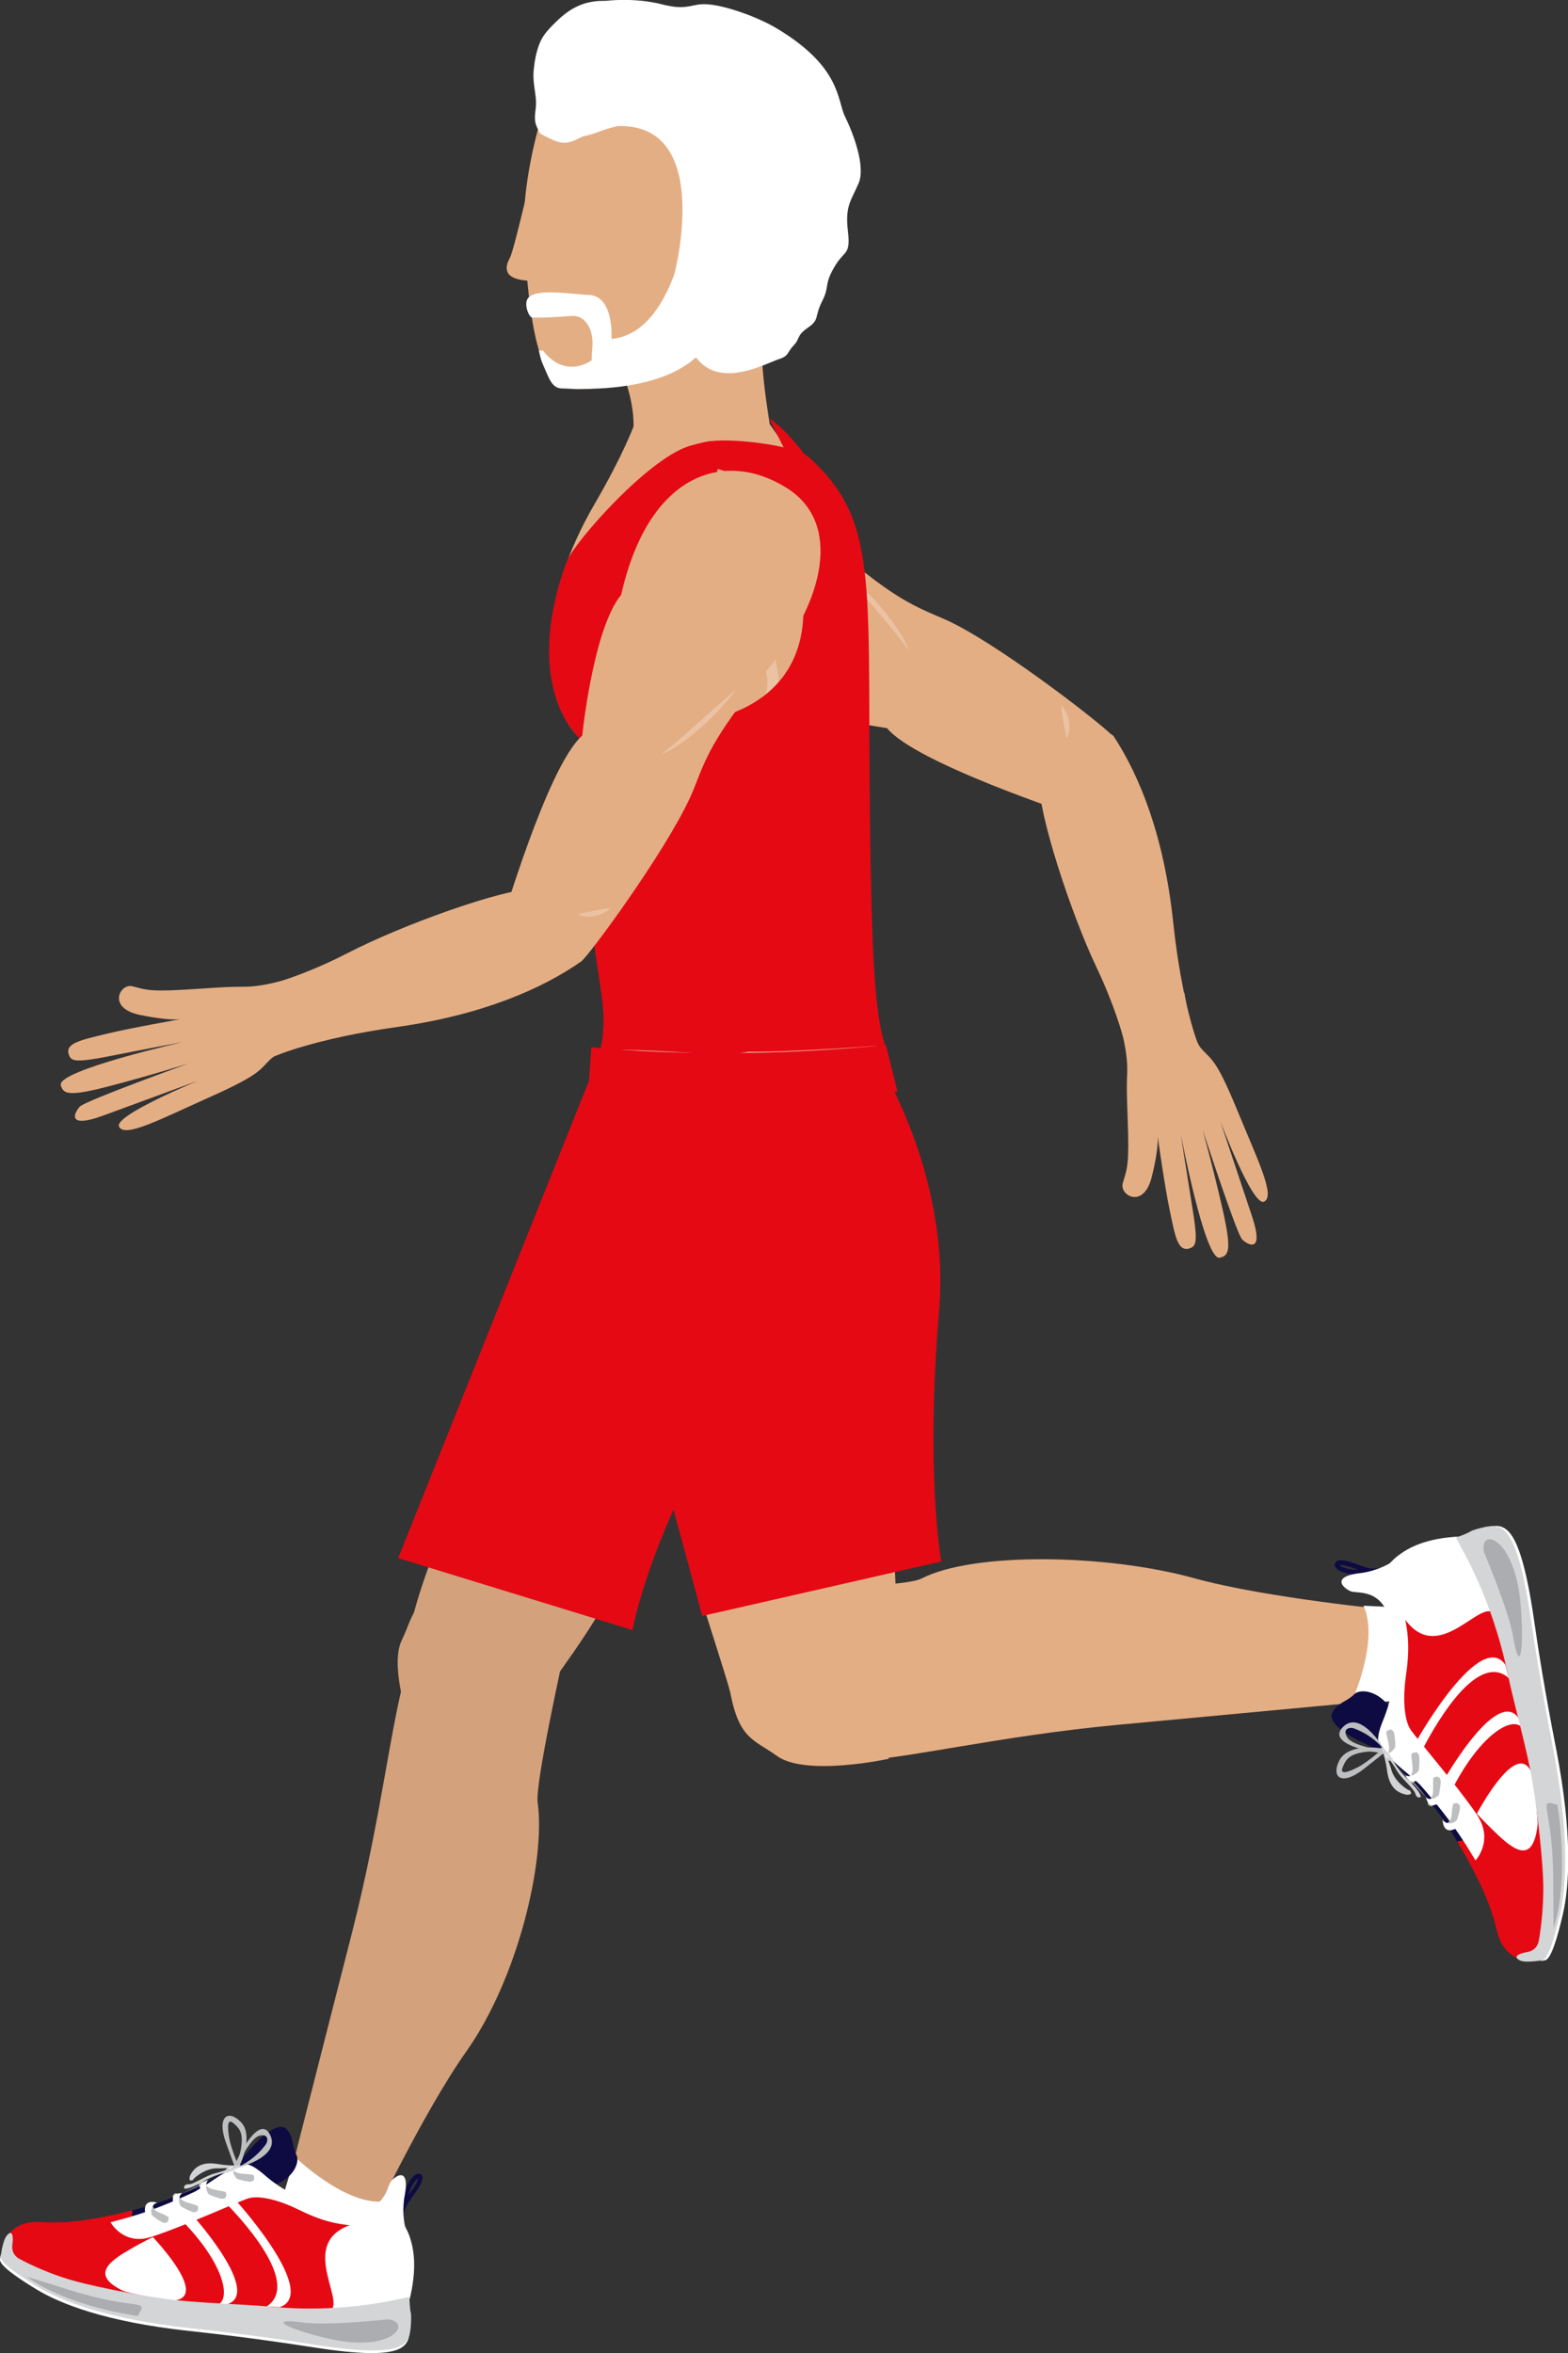 <svg width="26" height="39" viewBox="0 0 26 39" fill="none" xmlns="http://www.w3.org/2000/svg">
<rect x="0" y="0" width="26" height="39" fill="#333333" stroke="none"/>
<g clip-path="url(#clip0_158_1402)">
<path d="M17.253 12.673C17.229 12.754 17.229 12.872 17.229 12.958C17.22 13.493 17.755 15.14 18.192 16.055C18.628 16.972 18.757 17.729 18.757 17.729L19.869 17.316C19.869 17.316 19.6 16.666 19.451 15.265C19.301 13.864 18.9 12.863 18.467 12.204C18.293 11.982 17.291 12.463 17.253 12.673Z" fill="#E4AE84"/>
<path d="M18.535 16.871C18.535 16.871 18.706 17.373 18.691 17.774C18.676 18.115 18.691 18.231 18.706 18.786C18.721 19.389 18.667 19.421 18.616 19.617C18.565 19.813 18.963 20.048 19.098 19.507C19.232 18.967 19.193 18.81 19.193 18.81C19.193 18.81 19.307 19.641 19.397 20.066C19.486 20.49 19.528 20.76 19.732 20.689C19.833 20.653 19.866 20.588 19.771 20.015C19.678 19.442 19.579 18.798 19.579 18.798C19.579 18.798 19.977 20.897 20.225 20.846C20.384 20.814 20.423 20.707 20.27 20.033C20.117 19.359 19.941 18.724 19.941 18.724C19.941 18.724 20.497 20.425 20.593 20.538C20.65 20.606 20.985 20.831 20.758 20.152C20.53 19.472 20.234 18.581 20.234 18.581C20.234 18.581 20.767 19.997 20.958 19.917C21.155 19.831 20.859 19.237 20.506 18.379C20.153 17.521 20.085 17.572 19.914 17.373C19.744 17.174 19.639 16.456 19.639 16.456L18.535 16.871Z" fill="#E4AE84"/>
<path d="M18.212 13.03C18.135 12.953 17.872 13.531 17.872 13.531C17.872 13.531 15.18 12.653 14.708 12.068C14.708 12.068 12.928 11.824 12.378 11.343C10.338 10.812 10.018 9.538 10.688 8.559C11.319 7.638 12.623 8.048 13.598 8.879C14.764 9.874 15.04 9.999 15.641 10.254C16.451 10.598 18.171 11.922 18.434 12.181C18.18 12.65 18.673 12.759 18.212 13.03Z" fill="#E4AE84"/>
<g opacity="0.26">
<path d="M14.038 9.512C14.205 9.731 14.385 9.936 14.558 10.144C14.645 10.248 14.735 10.352 14.818 10.456C14.905 10.563 14.989 10.666 15.069 10.779C15.022 10.652 14.953 10.53 14.875 10.417C14.8 10.301 14.714 10.194 14.627 10.088C14.537 9.984 14.444 9.88 14.346 9.785C14.25 9.69 14.148 9.598 14.038 9.512Z" fill="white"/>
<path d="M17.605 11.703C17.602 11.801 17.62 11.887 17.635 11.973L17.659 12.103C17.668 12.145 17.674 12.19 17.68 12.237C17.71 12.198 17.725 12.148 17.731 12.1C17.737 12.053 17.734 12.005 17.725 11.958C17.716 11.91 17.704 11.866 17.686 11.824C17.662 11.78 17.638 11.738 17.605 11.703Z" fill="white"/>
</g>
<path d="M8.816 28.342C8.625 28.669 6.851 27.959 6.962 27.303C7.309 26 8.726 18.881 10.596 18.798C10.596 18.798 13.287 17.741 12.794 20.713C12.432 22.901 10.623 25.365 10.123 26.386C9.845 26.956 9.199 27.832 8.816 28.342Z" fill="#D3A17B"/>
<path d="M7.375 25.308C7.375 25.308 6.959 26.223 6.795 27.021C6.63 27.82 6.821 27.796 6.941 28.238C7.061 28.681 7.396 28.36 7.396 28.36C7.396 28.36 7.886 26.843 7.886 26.798C7.883 26.754 7.375 25.308 7.375 25.308Z" fill="#D3A17B"/>
<path d="M9.39 27.223C9.343 27.44 8.87 29.571 8.915 29.871C9.049 30.821 8.598 32.778 7.731 34.004C7.004 35.031 6.116 36.922 6.116 36.922L4.564 37.032C4.564 37.032 5.156 34.695 5.838 32.029C6.334 30.085 6.481 28.526 6.753 27.648C6.974 27.369 9.328 26.956 9.39 27.223Z" fill="#D3A17B"/>
<path d="M4.528 36.946L4.89 35.749C4.89 35.749 5.709 36.545 6.352 36.489L6.092 37.115C6.092 37.115 5.787 37.679 4.528 36.946Z" fill="white"/>
<path d="M9.351 25.804C9.351 25.804 8.35 25.941 7.584 26.229C6.815 26.517 6.866 26.763 6.666 27.176C6.403 27.707 6.947 29.005 6.947 29.005C6.947 29.005 8.317 27.051 8.353 27.027C8.389 27.001 9.351 25.804 9.351 25.804Z" fill="#D3A17B"/>
<path d="M6.807 38.567C6.771 38.816 6.696 39.05 5.222 38.822C4.686 38.739 4.073 38.584 3.152 38.522C1.788 38.43 1.017 38.098 0.613 37.857C0.281 37.658 0.006 37.462 0.012 37.364C0.015 37.349 0.015 37.338 0.018 37.323C0.009 37.37 0.006 37.418 -2.63549e-05 37.45C-0.006 37.548 0.269 37.741 0.601 37.943C1.002 38.187 1.755 38.483 3.116 38.632C4.046 38.733 4.674 38.825 5.21 38.908C6.729 39.145 6.765 38.887 6.798 38.632C6.801 38.608 6.804 38.587 6.807 38.567Z" fill="white"/>
<path d="M6.974 36.037C6.923 36.008 6.854 36.052 6.789 36.156C6.678 36.331 6.672 36.512 6.672 36.518H6.678C6.648 36.575 6.624 36.64 6.618 36.72L6.693 36.729C6.705 36.587 6.774 36.501 6.848 36.397C6.884 36.346 6.923 36.296 6.956 36.236C7.04 36.097 6.998 36.052 6.974 36.037ZM6.896 36.201C6.866 36.257 6.827 36.304 6.792 36.352C6.786 36.361 6.78 36.367 6.774 36.376C6.789 36.322 6.812 36.257 6.854 36.195C6.887 36.141 6.917 36.117 6.932 36.109C6.929 36.123 6.923 36.153 6.896 36.201Z" fill="#0D0B42"/>
<path fill-rule="evenodd" clip-rule="evenodd" d="M5.449 38.305C5.135 38.267 4.872 38.299 4.402 38.299C3.933 38.299 3.23 38.288 2.694 38.213C2.159 38.139 1.412 37.934 1.101 37.839C0.574 37.682 0.078 37.373 0.072 37.361L0.057 37.201C0.057 37.201 0.123 37.085 0.248 37.032C0.371 36.975 0.628 36.955 1.328 36.848C2.225 36.711 2.521 36.631 3 36.373C3.478 36.117 4.055 35.904 4.193 35.969C4.33 36.034 4.558 36.245 5.042 36.491C5.99 36.969 5.461 36.892 6.229 36.738C6.576 36.667 6.651 36.272 6.663 36.361C6.663 36.361 6.594 36.675 6.732 36.94C6.902 37.263 6.893 37.75 6.756 38.249C6.403 38.383 5.754 38.344 5.449 38.305Z" fill="white"/>
<path fill-rule="evenodd" clip-rule="evenodd" d="M4.916 35.72C4.836 35.562 4.875 35.417 4.743 35.28C4.671 35.206 4.459 35.257 4.13 35.642C3.846 35.978 3.349 36.195 3.349 36.195H3.373C2.706 36.533 2.156 36.643 2.156 36.643L2.189 36.759C2.886 36.551 3.52 36.322 3.962 36.156C4.151 36.123 4.408 36.266 4.525 36.224C4.893 36.1 4.97 35.818 4.916 35.72Z" fill="#0D0B42"/>
<path fill-rule="evenodd" clip-rule="evenodd" d="M0.15 37.284C0.152 37.412 0.242 37.465 0.293 37.495C0.317 37.507 0.341 37.522 0.368 37.536C0.368 37.536 0.371 37.536 0.371 37.539C0.398 37.554 0.425 37.566 0.455 37.581C0.484 37.596 0.514 37.611 0.547 37.626H0.55C0.58 37.64 0.613 37.655 0.646 37.67C0.649 37.67 0.652 37.673 0.652 37.673C0.685 37.688 0.718 37.703 0.754 37.718C0.754 37.718 0.754 37.718 0.757 37.718C0.792 37.733 0.828 37.747 0.864 37.759C0.867 37.759 0.87 37.762 0.87 37.762C0.906 37.774 0.939 37.789 0.975 37.801C0.978 37.801 0.981 37.804 0.984 37.804C1.02 37.816 1.059 37.828 1.095 37.839C1.409 37.934 2.153 38.136 2.688 38.213C3.224 38.288 3.927 38.302 4.396 38.3C4.767 38.297 6.412 38.445 6.765 38.308C6.777 38.267 6.774 38.106 6.783 38.068C6.738 38.092 6.528 38.205 6.451 38.228C5.939 38.386 4.453 38.202 3.924 38.205C3.397 38.208 2.252 38.178 0.861 37.56C0.861 37.56 0.251 37.24 0.748 37.085C1.178 36.952 2.183 36.759 2.183 36.759L2.198 36.634C0.736 37.005 0.697 36.72 0.329 36.886C0.269 36.913 0.09 37.029 0.072 37.157C0.105 37.163 0.147 37.204 0.15 37.284Z" fill="#E50914"/>
<path d="M6.792 38.106C6.908 37.641 6.893 37.243 6.732 36.937C6.723 36.922 6.717 36.907 6.711 36.892C6.639 36.895 6.594 36.943 6.663 37.112C6.783 37.412 6.747 37.937 6.729 38.127C6.747 38.115 6.771 38.112 6.792 38.106Z" fill="white"/>
<path fill-rule="evenodd" clip-rule="evenodd" d="M2.057 37.047C2.057 37.047 2.431 36.714 1.959 36.741C1.785 36.75 0.332 36.99 0.407 37.228C0.455 37.382 0.416 37.388 0.688 37.569C0.963 37.75 2.336 38.1 2.093 37.994C1.567 37.759 1.699 37.551 2.096 37.317C2.494 37.082 2.653 37.029 2.653 37.029L2.057 37.047Z" fill="#E50914"/>
<path d="M2.491 37.032C2.491 37.032 3.759 38.329 2.584 38.109C2.584 38.109 3.421 38.311 3.625 38.193C3.828 38.074 3.696 37.51 3.05 36.839L2.491 37.032Z" fill="#E50914"/>
<path d="M3.206 36.732C3.206 36.732 4.51 38.187 3.625 38.213C3.625 38.213 4.276 38.347 4.459 38.202C4.83 37.902 4.411 37.21 3.768 36.539L3.206 36.732Z" fill="#E50914"/>
<path d="M3.924 36.486C3.924 36.486 5.479 38.207 4.492 38.267C4.492 38.267 5.305 38.436 5.488 38.29C5.718 38.103 4.89 37.088 5.936 36.842C6.146 36.791 4.629 36.488 4.387 36.236L3.924 36.486Z" fill="#E50914"/>
<path fill-rule="evenodd" clip-rule="evenodd" d="M6.795 37.082C6.777 37.032 6.756 36.984 6.732 36.937C6.726 36.928 6.723 36.916 6.717 36.907C6.657 36.625 6.711 36.388 6.711 36.388C6.809 35.85 6.501 36.103 6.466 36.183C6.388 36.355 6.316 36.768 5.536 36.607C4.884 36.474 4.483 36.135 4.393 36.055C4.196 35.883 4.103 35.868 4.073 35.874C3.666 35.996 3.598 36.114 3.233 36.325C2.431 36.702 1.998 36.785 1.833 36.833C1.833 36.833 2.004 37.148 2.374 37.106C2.386 37.106 2.398 37.103 2.413 37.1C2.425 37.097 2.44 37.094 2.452 37.091C2.455 37.091 2.458 37.091 2.461 37.088C2.473 37.085 2.485 37.082 2.497 37.079C2.512 37.076 2.527 37.071 2.542 37.065C3.056 36.895 3.9 36.515 4.103 36.441C4.306 36.37 4.68 36.489 4.94 36.619C5.7 36.999 5.856 36.788 6.331 37.026C6.495 37.109 6.684 37.361 6.774 37.831C6.777 37.839 6.821 37.43 6.827 37.433L6.684 37.121C6.69 37.124 6.696 37.124 6.702 37.124C6.702 37.124 6.702 37.124 6.705 37.124C6.714 37.124 6.72 37.121 6.729 37.121H6.732C6.738 37.118 6.747 37.115 6.753 37.112H6.756C6.768 37.103 6.78 37.091 6.795 37.082Z" fill="white"/>
<path fill-rule="evenodd" clip-rule="evenodd" d="M4.115 36.094C4.109 36.135 4.139 36.174 4.181 36.18C4.223 36.186 4.262 36.156 4.268 36.114C4.273 36.073 4.244 36.034 4.202 36.028C4.16 36.022 4.121 36.052 4.115 36.094Z" fill="white"/>
<path fill-rule="evenodd" clip-rule="evenodd" d="M4.13 36.094C4.124 36.126 4.148 36.159 4.181 36.162C4.214 36.165 4.244 36.144 4.25 36.109C4.253 36.076 4.232 36.046 4.199 36.04C4.166 36.037 4.136 36.061 4.13 36.094Z" fill="white"/>
<path fill-rule="evenodd" clip-rule="evenodd" d="M4.142 36.162C4.142 36.162 3.786 36.123 3.741 35.972C3.741 35.972 3.768 35.886 3.813 35.931C3.939 36.052 3.992 36.017 4.199 36.046C4.199 36.043 4.262 36.156 4.142 36.162Z" fill="#BCBEC0"/>
<path fill-rule="evenodd" clip-rule="evenodd" d="M3.651 36.373C3.64 36.414 3.666 36.456 3.708 36.465C3.75 36.477 3.792 36.45 3.801 36.408C3.81 36.367 3.786 36.325 3.744 36.316C3.705 36.307 3.663 36.331 3.651 36.373Z" fill="white"/>
<path fill-rule="evenodd" clip-rule="evenodd" d="M3.669 36.379C3.66 36.411 3.681 36.444 3.714 36.453C3.747 36.462 3.78 36.441 3.789 36.408C3.798 36.376 3.777 36.343 3.744 36.334C3.708 36.325 3.675 36.343 3.669 36.379Z" fill="white"/>
<path fill-rule="evenodd" clip-rule="evenodd" d="M3.672 36.444C3.672 36.444 3.323 36.367 3.296 36.209C3.296 36.209 3.331 36.126 3.37 36.174C3.481 36.31 3.538 36.278 3.741 36.331C3.744 36.334 3.792 36.45 3.672 36.444Z" fill="#BCBEC0"/>
<path fill-rule="evenodd" clip-rule="evenodd" d="M3.185 36.589C3.17 36.628 3.191 36.672 3.23 36.687C3.269 36.702 3.314 36.681 3.331 36.643C3.346 36.604 3.325 36.56 3.287 36.545C3.245 36.53 3.2 36.551 3.185 36.589Z" fill="white"/>
<path fill-rule="evenodd" clip-rule="evenodd" d="M3.2 36.595C3.188 36.628 3.203 36.661 3.236 36.672C3.269 36.684 3.302 36.67 3.314 36.637C3.325 36.607 3.311 36.572 3.278 36.56C3.248 36.548 3.212 36.563 3.2 36.595Z" fill="white"/>
<path fill-rule="evenodd" clip-rule="evenodd" d="M3.197 36.664C3.197 36.664 2.868 36.551 2.862 36.396C2.862 36.396 2.907 36.316 2.94 36.37C3.032 36.518 3.083 36.486 3.278 36.56C3.281 36.56 3.317 36.684 3.197 36.664Z" fill="#BCBEC0"/>
<path fill-rule="evenodd" clip-rule="evenodd" d="M2.697 36.762C2.677 36.797 2.688 36.845 2.724 36.869C2.76 36.889 2.808 36.877 2.829 36.842C2.85 36.806 2.838 36.759 2.802 36.738C2.766 36.714 2.718 36.726 2.697 36.762Z" fill="white"/>
<path fill-rule="evenodd" clip-rule="evenodd" d="M2.712 36.771C2.694 36.8 2.703 36.836 2.733 36.854C2.763 36.872 2.799 36.863 2.817 36.833C2.835 36.803 2.826 36.768 2.796 36.75C2.766 36.732 2.727 36.741 2.712 36.771Z" fill="white"/>
<path fill-rule="evenodd" clip-rule="evenodd" d="M2.697 36.836C2.697 36.836 2.416 36.702 2.437 36.545C2.437 36.545 2.494 36.474 2.518 36.533C2.584 36.694 2.617 36.64 2.796 36.747C2.796 36.75 2.808 36.877 2.697 36.836Z" fill="#BCBEC0"/>
<path fill-rule="evenodd" clip-rule="evenodd" d="M3.906 36.23C3.9 36.272 3.93 36.31 3.971 36.316C4.013 36.322 4.052 36.292 4.058 36.251C4.064 36.209 4.034 36.171 3.992 36.165C3.951 36.159 3.912 36.189 3.906 36.23Z" fill="white"/>
<path fill-rule="evenodd" clip-rule="evenodd" d="M3.921 36.233C3.915 36.266 3.939 36.295 3.974 36.301C4.007 36.307 4.037 36.283 4.043 36.248C4.049 36.215 4.025 36.186 3.992 36.18C3.957 36.174 3.927 36.197 3.921 36.233Z" fill="white"/>
<path fill-rule="evenodd" clip-rule="evenodd" d="M3.903 35.892C3.903 35.892 3.666 35.907 3.822 36.141C3.921 36.287 3.965 36.269 3.983 36.245C4.007 36.215 4.031 36.206 3.945 36.129C3.84 36.04 3.852 35.895 3.903 35.892Z" fill="white"/>
<path fill-rule="evenodd" clip-rule="evenodd" d="M3.43 36.486C3.418 36.527 3.445 36.569 3.487 36.578C3.529 36.589 3.571 36.563 3.58 36.521C3.589 36.48 3.565 36.438 3.523 36.429C3.481 36.42 3.439 36.444 3.43 36.486Z" fill="white"/>
<path fill-rule="evenodd" clip-rule="evenodd" d="M3.445 36.491C3.436 36.524 3.457 36.557 3.49 36.566C3.523 36.575 3.556 36.554 3.565 36.521C3.574 36.489 3.553 36.456 3.52 36.447C3.487 36.438 3.454 36.459 3.445 36.491Z" fill="white"/>
<path fill-rule="evenodd" clip-rule="evenodd" d="M3.466 36.138C3.466 36.138 3.227 36.141 3.355 36.391C3.439 36.548 3.484 36.533 3.505 36.512C3.532 36.489 3.559 36.48 3.478 36.394C3.385 36.29 3.415 36.135 3.466 36.138Z" fill="white"/>
<path fill-rule="evenodd" clip-rule="evenodd" d="M2.952 36.676C2.937 36.714 2.958 36.759 2.997 36.773C3.035 36.788 3.08 36.771 3.095 36.729C3.11 36.69 3.089 36.646 3.05 36.631C3.011 36.616 2.967 36.637 2.952 36.676Z" fill="white"/>
<path fill-rule="evenodd" clip-rule="evenodd" d="M2.967 36.681C2.955 36.714 2.97 36.747 3.002 36.759C3.035 36.771 3.068 36.756 3.08 36.723C3.092 36.69 3.077 36.658 3.044 36.646C3.014 36.634 2.979 36.649 2.967 36.681Z" fill="white"/>
<path fill-rule="evenodd" clip-rule="evenodd" d="M3.035 36.355C3.035 36.355 2.79 36.307 2.889 36.572C2.952 36.738 3 36.729 3.023 36.711C3.053 36.69 3.08 36.684 3.011 36.589C2.928 36.477 2.985 36.346 3.035 36.355Z" fill="white"/>
<path fill-rule="evenodd" clip-rule="evenodd" d="M2.452 36.806C2.431 36.842 2.443 36.889 2.479 36.91C2.515 36.931 2.563 36.919 2.584 36.883C2.605 36.848 2.593 36.8 2.557 36.779C2.521 36.759 2.473 36.771 2.452 36.806Z" fill="white"/>
<path fill-rule="evenodd" clip-rule="evenodd" d="M2.464 36.815C2.446 36.845 2.455 36.88 2.485 36.898C2.515 36.916 2.551 36.907 2.569 36.877C2.587 36.848 2.575 36.812 2.548 36.794C2.521 36.776 2.482 36.785 2.464 36.815Z" fill="white"/>
<path fill-rule="evenodd" clip-rule="evenodd" d="M2.617 36.512C2.617 36.512 2.357 36.414 2.41 36.69C2.443 36.862 2.491 36.865 2.518 36.851C2.551 36.833 2.578 36.836 2.527 36.729C2.464 36.607 2.569 36.497 2.617 36.512Z" fill="white"/>
<path fill-rule="evenodd" clip-rule="evenodd" d="M3.903 35.942C3.903 35.942 4.656 35.764 4.483 35.393C4.312 35.025 3.951 35.717 3.891 35.901L3.936 35.898C3.936 35.898 4.139 35.444 4.3 35.399C4.462 35.358 4.447 35.494 4.402 35.55C4.363 35.601 4.244 35.761 4.01 35.886C3.995 35.895 3.933 35.886 3.918 35.892C3.903 35.907 3.927 35.934 3.903 35.942Z" fill="#BCBEC0"/>
<path fill-rule="evenodd" clip-rule="evenodd" d="M3.992 35.853C3.992 35.853 4.208 35.384 3.992 35.17C3.777 34.954 3.592 35.087 3.747 35.515C3.903 35.945 3.903 35.945 3.903 35.945L3.957 35.904C3.957 35.904 3.828 35.604 3.801 35.441C3.774 35.277 3.762 35.102 3.867 35.188C3.971 35.274 4.037 35.349 3.998 35.601C3.98 35.723 3.933 35.824 3.927 35.877C3.921 35.933 3.954 35.933 3.954 35.933L3.992 35.853Z" fill="#BCBEC0"/>
<path fill-rule="evenodd" clip-rule="evenodd" d="M3.873 35.913C3.873 35.913 3.798 35.942 3.598 35.939C3.397 35.936 3.206 36.109 3.206 36.123C3.206 36.141 3.152 36.141 3.152 36.141C3.152 36.141 3.122 36.106 3.167 36.031C3.212 35.957 3.311 35.821 3.592 35.865C3.873 35.913 3.957 35.88 3.957 35.88C3.957 35.88 4.025 35.942 3.873 35.913Z" fill="#D1D3D4"/>
<path fill-rule="evenodd" clip-rule="evenodd" d="M3.98 35.874C3.98 35.874 3.717 35.987 3.565 36.023C3.412 36.058 3.215 36.206 3.125 36.204C3.038 36.201 3.053 36.272 3.053 36.272C3.053 36.272 3.098 36.313 3.37 36.156C3.642 36.002 3.759 36.023 3.846 35.981C3.939 35.933 3.974 35.933 3.98 35.874Z" fill="#D1D3D4"/>
<path d="M6.812 38.335C6.798 38.282 6.789 38.13 6.789 38.071C6.6 38.103 5.727 38.35 4.471 38.231C4.004 38.187 3.242 38.175 2.706 38.098C2.171 38.023 1.456 37.875 1.145 37.78C0.834 37.688 0.514 37.545 0.32 37.438C0.269 37.412 0.185 37.34 0.206 37.198C0.224 37.07 0.206 36.94 0.111 37.056C0.051 37.127 0.018 37.343 0.012 37.403C0.006 37.501 0.281 37.694 0.613 37.896C1.014 38.139 1.782 38.439 3.14 38.587C4.067 38.688 4.686 38.777 5.222 38.864C6.741 39.101 6.777 38.843 6.809 38.587C6.818 38.495 6.821 38.365 6.812 38.335Z" fill="#D3D5D6"/>
<path d="M6.427 38.442C6.427 38.442 5.443 38.552 5.03 38.495C4.387 38.409 4.77 38.602 5.425 38.757C6.531 39.018 6.848 38.477 6.427 38.442Z" fill="#ABADB0"/>
<path d="M2.282 38.386C2.282 38.386 1.139 38.24 0.443 37.735C0.443 37.735 0.879 37.869 1.181 37.964C2.291 38.311 2.473 38.08 2.282 38.386Z" fill="#ABADB0"/>
<path d="M13.643 19.086C13.643 19.086 13.47 21.018 12.193 23.091C10.763 25.409 10.488 27.018 10.488 27.018L6.603 25.825L9.755 17.943L13.643 19.086Z" fill="#E50914"/>
<path d="M14.833 27.864C14.833 28.241 12.342 28.657 12.106 28.037C11.747 26.736 9.28 19.95 10.853 18.947C10.853 18.947 13.341 16.471 14.418 19.288C15.21 21.36 14.723 24.412 14.809 25.546C14.854 26.169 14.902 27.232 14.833 27.864Z" fill="#E4AE84"/>
<path d="M13.251 26.332C13.473 26.303 15.01 26.303 15.282 26.163C16.14 25.721 18.344 25.756 19.797 26.157C21.018 26.493 23.108 26.689 23.108 26.689L23.733 28.102C23.733 28.102 21.317 28.33 18.559 28.586C16.547 28.773 15.019 29.159 14.091 29.197C13.754 29.087 13.021 26.478 13.251 26.332Z" fill="#E4AE84"/>
<path d="M23.661 28.167L22.402 28.233C22.402 28.233 22.881 27.199 22.609 26.614L23.291 26.647C23.294 26.644 23.93 26.742 23.661 28.167Z" fill="white"/>
<path d="M12.357 25.644C12.357 25.644 11.956 27.235 12.106 28.037C12.255 28.838 12.509 28.832 12.88 29.102C13.362 29.453 14.743 29.15 14.743 29.15C14.743 29.15 13.048 27.467 13.033 27.428C13.015 27.384 12.357 25.644 12.357 25.644Z" fill="#E4AE84"/>
<path d="M24.612 25.317C24.864 25.276 25.112 25.282 25.342 26.831C25.426 27.392 25.465 28.057 25.689 28.998C26.018 30.394 25.937 31.273 25.826 31.75C25.737 32.145 25.632 32.481 25.537 32.505C25.521 32.508 25.506 32.511 25.495 32.511C25.545 32.505 25.59 32.496 25.623 32.49C25.719 32.466 25.821 32.13 25.913 31.736C26.024 31.258 26.078 30.412 25.806 29.002C25.617 28.037 25.512 27.378 25.432 26.817C25.195 25.219 24.938 25.264 24.678 25.305C24.657 25.308 24.636 25.311 24.612 25.317Z" fill="white"/>
<path d="M22.133 25.92C22.121 25.979 22.184 26.036 22.304 26.069C22.504 26.125 22.68 26.077 22.686 26.074L22.683 26.069C22.749 26.08 22.818 26.083 22.896 26.066L22.881 25.988C22.74 26.018 22.636 25.979 22.516 25.932C22.456 25.911 22.396 25.887 22.331 25.872C22.169 25.837 22.139 25.893 22.133 25.92ZM22.313 25.95C22.375 25.965 22.432 25.985 22.489 26.006C22.498 26.009 22.507 26.015 22.516 26.018C22.459 26.018 22.39 26.015 22.319 25.994C22.256 25.976 22.223 25.956 22.211 25.944C22.229 25.938 22.262 25.938 22.313 25.95Z" fill="#0D0B42"/>
<path fill-rule="evenodd" clip-rule="evenodd" d="M24.78 26.757C24.84 27.084 24.95 27.339 25.094 27.811C25.237 28.283 25.441 28.99 25.533 29.551C25.626 30.112 25.656 30.922 25.662 31.267C25.671 31.843 25.527 32.433 25.518 32.445L25.369 32.508C25.369 32.508 25.237 32.475 25.148 32.368C25.058 32.261 24.956 32.012 24.642 31.341C24.238 30.483 24.068 30.21 23.673 29.809C23.279 29.408 22.899 28.895 22.92 28.734C22.941 28.574 23.075 28.283 23.162 27.725C23.332 26.627 23.419 27.182 23.033 26.457C22.86 26.131 22.459 26.175 22.54 26.137C22.54 26.137 22.866 26.11 23.075 25.89C23.332 25.617 23.805 25.481 24.325 25.466C24.558 25.777 24.72 26.44 24.78 26.757Z" fill="white"/>
<path fill-rule="evenodd" clip-rule="evenodd" d="M22.456 28.081C22.331 28.209 22.178 28.215 22.088 28.393C22.041 28.485 22.151 28.684 22.624 28.895C23.033 29.079 23.392 29.509 23.392 29.509L23.386 29.485C23.916 30.052 24.188 30.569 24.188 30.569L24.289 30.498C23.877 29.862 23.464 29.295 23.168 28.9C23.078 28.722 23.138 28.422 23.06 28.316C22.83 27.992 22.537 27.998 22.456 28.081Z" fill="#0D0B42"/>
<path fill-rule="evenodd" clip-rule="evenodd" d="M25.42 32.389C25.542 32.344 25.566 32.24 25.575 32.181C25.581 32.154 25.587 32.125 25.59 32.092V32.089C25.596 32.056 25.599 32.027 25.605 31.991C25.605 31.991 25.605 31.991 25.605 31.988C25.611 31.952 25.614 31.917 25.62 31.881V31.878C25.623 31.843 25.629 31.807 25.632 31.768C25.632 31.765 25.632 31.762 25.632 31.759C25.635 31.721 25.641 31.682 25.644 31.644C25.644 31.644 25.644 31.644 25.644 31.641C25.647 31.602 25.65 31.561 25.653 31.522C25.653 31.519 25.653 31.516 25.653 31.513C25.656 31.474 25.656 31.436 25.656 31.397C25.656 31.394 25.656 31.391 25.656 31.388C25.656 31.347 25.656 31.305 25.656 31.267C25.65 30.922 25.617 30.112 25.527 29.551C25.435 28.99 25.234 28.28 25.088 27.811C24.971 27.44 24.612 25.745 24.373 25.43C24.331 25.43 24.179 25.484 24.137 25.487C24.173 25.522 24.346 25.7 24.394 25.769C24.702 26.232 24.98 27.784 25.145 28.31C25.309 28.838 25.632 29.996 25.465 31.581C25.465 31.581 25.345 32.291 25.043 31.84C24.78 31.448 24.289 30.498 24.289 30.498L24.164 30.521C24.965 31.875 24.705 32 24.977 32.321C25.019 32.371 25.186 32.517 25.315 32.496C25.315 32.472 25.342 32.416 25.42 32.389Z" fill="#E50914"/>
<path d="M24.176 25.469C23.694 25.495 23.314 25.629 23.072 25.887C23.06 25.899 23.048 25.911 23.036 25.923C23.06 25.994 23.12 26.024 23.264 25.905C23.515 25.694 24.029 25.567 24.218 25.528C24.197 25.513 24.188 25.492 24.176 25.469Z" fill="white"/>
<path fill-rule="evenodd" clip-rule="evenodd" d="M24.606 30.545C24.606 30.545 24.173 30.272 24.343 30.738C24.406 30.907 25.079 32.294 25.285 32.145C25.42 32.05 25.435 32.089 25.524 31.759C25.614 31.427 25.53 29.942 25.5 30.219C25.435 30.818 25.198 30.75 24.849 30.423C24.502 30.097 24.4 29.954 24.4 29.954L24.606 30.545Z" fill="#E50914"/>
<path d="M24.46 30.115C24.46 30.115 25.318 28.446 25.468 29.69C25.468 29.69 25.405 28.788 25.228 28.622C25.052 28.452 24.549 28.761 24.104 29.61L24.46 30.115Z" fill="#E50914"/>
<path d="M23.951 29.488C23.951 29.488 24.95 27.737 25.246 28.616C25.246 28.616 25.178 27.921 24.977 27.781C24.576 27.499 24.041 28.132 23.593 28.984L23.951 29.488Z" fill="#E50914"/>
<path d="M23.494 28.844C23.494 28.844 24.672 26.757 25.031 27.731C25.031 27.731 24.944 26.864 24.747 26.724C24.496 26.549 23.775 27.692 23.219 26.719C23.108 26.526 23.279 28.141 23.111 28.458L23.494 28.844Z" fill="#E50914"/>
<path fill-rule="evenodd" clip-rule="evenodd" d="M23.189 25.78C23.147 25.813 23.105 25.849 23.069 25.887C23.06 25.896 23.051 25.902 23.045 25.911C22.791 26.056 22.549 26.074 22.549 26.074C22.002 26.142 22.34 26.371 22.426 26.383C22.618 26.41 23.033 26.353 23.117 27.188C23.189 27.882 22.985 28.387 22.938 28.503C22.833 28.752 22.848 28.85 22.86 28.88C23.099 29.251 23.237 29.283 23.551 29.586C24.158 30.275 24.37 30.685 24.466 30.836C24.466 30.836 24.717 30.569 24.561 30.21C24.555 30.198 24.55 30.186 24.544 30.174C24.538 30.162 24.532 30.147 24.523 30.136C24.523 30.133 24.52 30.13 24.52 30.13C24.514 30.118 24.508 30.109 24.502 30.097C24.493 30.082 24.484 30.07 24.475 30.055C24.155 29.592 23.53 28.862 23.398 28.681C23.267 28.5 23.267 28.087 23.311 27.787C23.443 26.909 23.195 26.816 23.279 26.267C23.308 26.077 23.494 25.81 23.916 25.576C23.922 25.573 23.515 25.65 23.518 25.644C23.518 25.641 23.264 25.884 23.264 25.881C23.264 25.875 23.264 25.869 23.261 25.863V25.86C23.258 25.855 23.255 25.846 23.249 25.84C23.249 25.84 23.249 25.84 23.246 25.837C23.243 25.831 23.237 25.825 23.231 25.819C23.219 25.804 23.204 25.792 23.189 25.78Z" fill="white"/>
<path fill-rule="evenodd" clip-rule="evenodd" d="M23.06 28.773C23.102 28.767 23.129 28.722 23.123 28.681C23.117 28.636 23.075 28.607 23.033 28.613C22.991 28.619 22.965 28.66 22.971 28.705C22.98 28.752 23.018 28.782 23.06 28.773Z" fill="white"/>
<path fill-rule="evenodd" clip-rule="evenodd" d="M23.057 28.758C23.09 28.752 23.114 28.719 23.108 28.684C23.102 28.648 23.069 28.624 23.036 28.63C23.003 28.636 22.98 28.669 22.985 28.704C22.991 28.737 23.024 28.764 23.057 28.758Z" fill="white"/>
<path fill-rule="evenodd" clip-rule="evenodd" d="M23.117 28.726C23.117 28.726 23.189 29.097 23.054 29.186C23.054 29.186 22.962 29.186 22.991 29.126C23.072 28.963 23.018 28.921 22.985 28.705C22.985 28.705 23.075 28.607 23.117 28.726Z" fill="#BCBEC0"/>
<path fill-rule="evenodd" clip-rule="evenodd" d="M23.47 29.15C23.512 29.147 23.545 29.108 23.542 29.064C23.539 29.019 23.503 28.984 23.461 28.987C23.419 28.99 23.386 29.025 23.389 29.073C23.392 29.12 23.428 29.153 23.47 29.15Z" fill="white"/>
<path fill-rule="evenodd" clip-rule="evenodd" d="M23.47 29.135C23.503 29.132 23.53 29.102 23.527 29.067C23.524 29.031 23.494 29.005 23.461 29.008C23.428 29.011 23.401 29.04 23.404 29.076C23.407 29.108 23.437 29.135 23.47 29.135Z" fill="white"/>
<path fill-rule="evenodd" clip-rule="evenodd" d="M23.533 29.108C23.533 29.108 23.566 29.482 23.422 29.557C23.422 29.557 23.329 29.548 23.365 29.491C23.461 29.34 23.413 29.29 23.401 29.073C23.404 29.073 23.503 28.987 23.533 29.108Z" fill="#BCBEC0"/>
<path fill-rule="evenodd" clip-rule="evenodd" d="M23.823 29.554C23.865 29.556 23.901 29.524 23.904 29.479C23.907 29.435 23.874 29.396 23.829 29.393C23.787 29.39 23.751 29.423 23.748 29.468C23.745 29.512 23.778 29.551 23.823 29.554Z" fill="white"/>
<path fill-rule="evenodd" clip-rule="evenodd" d="M23.823 29.536C23.856 29.539 23.886 29.512 23.886 29.477C23.889 29.441 23.862 29.411 23.829 29.408C23.796 29.405 23.766 29.432 23.763 29.468C23.763 29.503 23.79 29.536 23.823 29.536Z" fill="white"/>
<path fill-rule="evenodd" clip-rule="evenodd" d="M23.889 29.521C23.889 29.521 23.883 29.883 23.733 29.939C23.733 29.939 23.643 29.919 23.685 29.868C23.799 29.729 23.751 29.687 23.766 29.47C23.763 29.468 23.874 29.396 23.889 29.521Z" fill="#BCBEC0"/>
<path fill-rule="evenodd" clip-rule="evenodd" d="M24.137 29.99C24.179 30.002 24.221 29.975 24.23 29.931C24.238 29.886 24.215 29.845 24.173 29.833C24.131 29.821 24.089 29.848 24.08 29.892C24.068 29.937 24.095 29.981 24.137 29.99Z" fill="white"/>
<path fill-rule="evenodd" clip-rule="evenodd" d="M24.14 29.975C24.173 29.984 24.206 29.963 24.215 29.928C24.221 29.892 24.203 29.859 24.167 29.85C24.134 29.841 24.101 29.862 24.092 29.898C24.086 29.931 24.107 29.966 24.14 29.975Z" fill="white"/>
<path fill-rule="evenodd" clip-rule="evenodd" d="M24.209 29.969C24.209 29.969 24.167 30.293 24.011 30.32C24.011 30.32 23.927 30.284 23.975 30.242C24.11 30.127 24.047 30.109 24.095 29.898C24.095 29.898 24.212 29.845 24.209 29.969Z" fill="#BCBEC0"/>
<path fill-rule="evenodd" clip-rule="evenodd" d="M23.255 28.942C23.297 28.936 23.323 28.892 23.317 28.85C23.311 28.806 23.27 28.776 23.228 28.785C23.186 28.791 23.159 28.832 23.165 28.877C23.174 28.918 23.213 28.948 23.255 28.942Z" fill="white"/>
<path fill-rule="evenodd" clip-rule="evenodd" d="M23.255 28.924C23.288 28.918 23.308 28.886 23.305 28.85C23.299 28.814 23.267 28.791 23.234 28.797C23.201 28.802 23.18 28.835 23.186 28.871C23.189 28.906 23.219 28.93 23.255 28.924Z" fill="white"/>
<path fill-rule="evenodd" clip-rule="evenodd" d="M22.935 29.046C22.935 29.046 23.021 29.281 23.198 29.049C23.308 28.904 23.279 28.865 23.249 28.853C23.216 28.838 23.198 28.814 23.15 28.927C23.093 29.067 22.953 29.097 22.935 29.046Z" fill="white"/>
<path fill-rule="evenodd" clip-rule="evenodd" d="M23.646 29.34C23.688 29.337 23.721 29.298 23.718 29.254C23.715 29.209 23.679 29.174 23.634 29.177C23.59 29.18 23.56 29.215 23.563 29.263C23.569 29.307 23.605 29.343 23.646 29.34Z" fill="white"/>
<path fill-rule="evenodd" clip-rule="evenodd" d="M23.646 29.322C23.679 29.319 23.706 29.29 23.703 29.254C23.7 29.218 23.673 29.192 23.637 29.195C23.605 29.198 23.578 29.227 23.581 29.263C23.584 29.299 23.613 29.325 23.646 29.322Z" fill="white"/>
<path fill-rule="evenodd" clip-rule="evenodd" d="M23.299 29.411C23.299 29.411 23.374 29.652 23.575 29.444C23.7 29.313 23.673 29.272 23.646 29.257C23.613 29.239 23.599 29.215 23.542 29.319C23.473 29.447 23.314 29.462 23.299 29.411Z" fill="white"/>
<path fill-rule="evenodd" clip-rule="evenodd" d="M23.975 29.765C24.017 29.767 24.053 29.732 24.056 29.69C24.059 29.646 24.026 29.607 23.981 29.604C23.939 29.601 23.904 29.634 23.901 29.678C23.901 29.72 23.933 29.762 23.975 29.765Z" fill="white"/>
<path fill-rule="evenodd" clip-rule="evenodd" d="M23.978 29.747C24.011 29.75 24.041 29.723 24.044 29.687C24.044 29.652 24.02 29.622 23.987 29.619C23.954 29.616 23.924 29.643 23.924 29.678C23.919 29.714 23.942 29.744 23.978 29.747Z" fill="white"/>
<path fill-rule="evenodd" clip-rule="evenodd" d="M23.643 29.776C23.643 29.776 23.673 30.038 23.895 29.857C24.035 29.744 24.014 29.699 23.987 29.678C23.957 29.658 23.945 29.631 23.877 29.729C23.79 29.848 23.649 29.83 23.643 29.776Z" fill="white"/>
<path fill-rule="evenodd" clip-rule="evenodd" d="M24.253 30.225C24.295 30.236 24.337 30.21 24.346 30.165C24.355 30.121 24.331 30.076 24.289 30.067C24.247 30.055 24.206 30.082 24.197 30.127C24.188 30.168 24.212 30.213 24.253 30.225Z" fill="white"/>
<path fill-rule="evenodd" clip-rule="evenodd" d="M24.259 30.207C24.292 30.216 24.325 30.195 24.334 30.159C24.343 30.124 24.322 30.091 24.289 30.082C24.256 30.073 24.224 30.094 24.215 30.13C24.206 30.165 24.227 30.201 24.259 30.207Z" fill="white"/>
<path fill-rule="evenodd" clip-rule="evenodd" d="M23.922 30.147C23.922 30.147 23.907 30.438 24.158 30.299C24.313 30.213 24.301 30.165 24.277 30.141C24.25 30.115 24.244 30.085 24.158 30.168C24.056 30.272 23.922 30.201 23.922 30.147Z" fill="white"/>
<path fill-rule="evenodd" clip-rule="evenodd" d="M22.98 29.031C22.98 29.031 22.579 28.331 22.277 28.616C21.975 28.901 22.749 29.052 22.944 29.055L22.929 29.01C22.929 29.01 22.429 28.945 22.34 28.797C22.25 28.648 22.387 28.622 22.453 28.648C22.513 28.672 22.704 28.74 22.896 28.939C22.908 28.951 22.92 29.016 22.932 29.028C22.947 29.043 22.965 29.01 22.98 29.031Z" fill="#BCBEC0"/>
<path fill-rule="evenodd" clip-rule="evenodd" d="M22.866 28.972C22.866 28.972 22.349 28.898 22.208 29.18C22.067 29.462 22.25 29.607 22.615 29.319C22.98 29.031 22.98 29.031 22.98 29.031L22.923 28.989C22.923 28.989 22.674 29.209 22.525 29.286C22.375 29.364 22.211 29.429 22.262 29.298C22.313 29.168 22.363 29.079 22.618 29.04C22.74 29.022 22.851 29.037 22.905 29.028C22.962 29.019 22.95 28.984 22.95 28.984L22.866 28.972Z" fill="#BCBEC0"/>
<path fill-rule="evenodd" clip-rule="evenodd" d="M22.962 29.07C22.962 29.07 23.015 29.135 23.072 29.337C23.129 29.539 23.353 29.678 23.368 29.672C23.383 29.669 23.401 29.723 23.401 29.723C23.401 29.723 23.377 29.764 23.294 29.741C23.21 29.717 23.045 29.663 23.003 29.367C22.962 29.07 22.905 28.995 22.905 28.995C22.905 28.995 22.941 28.909 22.962 29.07Z" fill="#D1D3D4"/>
<path fill-rule="evenodd" clip-rule="evenodd" d="M22.893 28.975C22.893 28.975 23.081 29.203 23.162 29.346C23.243 29.488 23.446 29.643 23.47 29.732C23.494 29.821 23.557 29.785 23.557 29.785C23.557 29.785 23.581 29.726 23.35 29.5C23.117 29.274 23.102 29.153 23.033 29.076C22.962 28.998 22.95 28.963 22.893 28.975Z" fill="#D1D3D4"/>
<path d="M24.388 25.38C24.34 25.412 24.2 25.466 24.14 25.483C24.23 25.665 24.735 26.463 25.004 27.761C25.103 28.241 25.327 29.01 25.417 29.571C25.509 30.133 25.584 30.892 25.59 31.237C25.596 31.575 25.557 31.941 25.515 32.169C25.503 32.231 25.462 32.332 25.318 32.356C25.189 32.377 25.07 32.433 25.21 32.496C25.297 32.534 25.515 32.499 25.575 32.49C25.671 32.466 25.773 32.13 25.865 31.739C25.976 31.261 26.027 30.4 25.755 28.992C25.569 28.031 25.465 27.381 25.381 26.819C25.145 25.222 24.887 25.267 24.63 25.308C24.541 25.326 24.415 25.362 24.388 25.38Z" fill="#D3D5D6"/>
<path d="M24.609 25.733C24.609 25.733 25.016 26.689 25.088 27.119C25.201 27.793 25.273 27.348 25.219 26.642C25.13 25.454 24.514 25.3 24.609 25.733Z" fill="#ABADB0"/>
<path d="M25.823 29.913C25.823 29.913 26.036 31.103 25.761 31.958C25.761 31.958 25.758 31.48 25.755 31.148C25.749 29.925 25.471 29.812 25.823 29.913Z" fill="#ABADB0"/>
<path d="M14.217 13.668C14.4 10.628 14.394 9.209 12.566 6.76C12.142 6.19 10.512 7.051 10.512 7.051C10.512 7.051 10.335 7.538 9.866 8.342C8.924 9.957 8.906 11.465 9.579 12.195C9.923 12.569 9.887 13.902 9.935 14.567C10.162 17.667 10.407 18.78 10.826 20.956C10.925 21.464 14.229 22.022 14.791 21.79C14.806 21.161 14.986 20.235 14.881 19.092C14.708 17.177 14.035 16.675 14.217 13.668Z" fill="#E4AE84"/>
<g opacity="0.26">
<path d="M11.179 14.9C11.086 14.95 10.99 14.992 10.892 15.019C10.796 15.045 10.694 15.057 10.593 15.054C10.488 15.051 10.383 15.031 10.27 15.004C10.347 15.09 10.455 15.152 10.572 15.185C10.688 15.218 10.82 15.215 10.937 15.182C11.056 15.149 11.164 15.087 11.254 15.01C11.343 14.93 11.418 14.838 11.46 14.728C11.364 14.79 11.271 14.85 11.179 14.9Z" fill="white"/>
<path d="M11.46 15.387C11.37 15.443 11.286 15.494 11.203 15.535C11.119 15.58 11.035 15.615 10.948 15.639C10.862 15.663 10.775 15.675 10.682 15.672C10.59 15.672 10.494 15.654 10.392 15.633C10.461 15.713 10.557 15.773 10.661 15.802C10.769 15.832 10.886 15.832 10.993 15.799C11.101 15.77 11.197 15.713 11.277 15.642C11.358 15.574 11.424 15.488 11.46 15.387Z" fill="white"/>
<path d="M11.005 16.334C10.945 16.349 10.889 16.361 10.823 16.361C10.76 16.364 10.691 16.358 10.611 16.352C10.655 16.417 10.724 16.468 10.802 16.491C10.88 16.518 10.969 16.518 11.05 16.494C11.131 16.473 11.203 16.429 11.259 16.372C11.316 16.316 11.361 16.251 11.379 16.174C11.307 16.206 11.245 16.239 11.182 16.266C11.122 16.292 11.062 16.316 11.005 16.334Z" fill="white"/>
<path d="M12.868 10.993C12.859 10.931 12.854 10.868 12.851 10.803C12.845 10.69 12.848 10.575 12.859 10.462C12.794 10.533 12.734 10.607 12.68 10.684C12.677 10.726 12.677 10.77 12.677 10.812C12.677 10.88 12.683 10.946 12.689 11.014C12.695 11.082 12.71 11.15 12.719 11.21C12.734 11.329 12.722 11.45 12.68 11.566C12.638 11.682 12.566 11.789 12.474 11.884C12.291 12.077 12.028 12.219 11.753 12.317C11.475 12.418 11.173 12.469 10.871 12.483C10.569 12.495 10.264 12.466 9.988 12.365C9.851 12.317 9.722 12.249 9.615 12.163C9.504 12.077 9.414 11.97 9.351 11.851C9.393 11.976 9.471 12.095 9.573 12.195C9.674 12.296 9.803 12.377 9.944 12.439C10.225 12.563 10.548 12.614 10.868 12.614C11.188 12.614 11.511 12.563 11.816 12.463C12.118 12.362 12.408 12.21 12.626 11.988C12.734 11.875 12.818 11.747 12.865 11.608C12.913 11.468 12.925 11.323 12.904 11.186C12.892 11.112 12.877 11.055 12.868 10.993Z" fill="white"/>
<path d="M11.911 14.069C12.01 14.095 12.112 14.125 12.213 14.125C12.118 14.089 12.031 14.042 11.941 13.995C11.855 13.947 11.768 13.893 11.684 13.843C11.514 13.739 11.349 13.629 11.182 13.522C11.011 13.41 10.832 13.309 10.64 13.235C10.545 13.196 10.443 13.166 10.341 13.148C10.29 13.139 10.237 13.133 10.186 13.133C10.135 13.133 10.081 13.136 10.033 13.154C10.084 13.154 10.132 13.166 10.18 13.178C10.228 13.193 10.276 13.208 10.32 13.226C10.413 13.261 10.5 13.306 10.587 13.353C10.76 13.445 10.928 13.552 11.092 13.662C11.262 13.772 11.439 13.876 11.627 13.959C11.72 14 11.816 14.036 11.911 14.069Z" fill="white"/>
<path d="M11.711 13.119C11.603 13.119 11.493 13.104 11.376 13.083C11.463 13.166 11.573 13.22 11.696 13.246C11.816 13.273 11.944 13.27 12.067 13.24C12.187 13.211 12.3 13.157 12.396 13.086C12.492 13.012 12.578 12.926 12.632 12.819C12.527 12.878 12.429 12.929 12.33 12.973C12.231 13.018 12.13 13.053 12.028 13.08C11.923 13.104 11.819 13.119 11.711 13.119Z" fill="white"/>
<path d="M10.141 15.627C10.123 15.422 10.096 15.217 10.066 15.013C10.033 14.808 9.997 14.606 9.944 14.404C9.929 14.612 9.929 14.82 9.935 15.027C9.944 15.235 9.956 15.44 9.974 15.645C9.992 15.85 10.018 16.055 10.048 16.259C10.081 16.464 10.117 16.666 10.171 16.868C10.186 16.66 10.186 16.453 10.18 16.248C10.174 16.037 10.159 15.832 10.141 15.627Z" fill="white"/>
</g>
<path d="M10.374 6.326C10.374 6.326 10.715 7.208 10.3 7.719C9.884 8.226 12.829 7.603 12.806 7.336C12.782 7.068 12.53 5.828 12.68 5.388C12.68 5.388 11.463 6.252 10.374 6.326Z" fill="#E4AE84"/>
<path d="M13.574 3.753C13.422 5.175 13.574 6.033 11.63 6.243C10.934 6.318 9.982 6.442 9.609 6.451C8.978 6.469 8.813 5.7 8.694 4.064C8.598 2.752 9.199 1.277 9.199 1.277C9.761 0.695 11.113 0.879 11.914 0.965C13.398 1.122 13.757 2.063 13.574 3.753Z" fill="#E4AE84"/>
<path d="M8.873 2.621C8.873 2.621 8.526 4.144 8.457 4.269C8.389 4.394 8.311 4.61 8.714 4.649C9.13 4.688 9.247 4.53 9.247 4.53L8.873 2.621Z" fill="#E4AE84"/>
<path d="M11.346 3.942C11.346 3.942 11.095 5.504 10.168 5.614C10.078 5.626 10.009 5.819 9.938 5.881C9.369 6.365 9.005 5.81 9.005 5.81H8.936C8.966 5.973 8.996 6.023 9.031 6.107C9.121 6.317 9.169 6.439 9.328 6.439C11.062 6.519 11.585 5.931 11.696 5.73C11.882 5.388 11.526 3.316 11.346 3.942Z" fill="white"/>
<path d="M9.767 4.889C9.426 4.872 8.792 4.756 8.732 4.99C8.706 5.103 8.777 5.249 8.816 5.261C8.927 5.275 9.334 5.249 9.474 5.237C9.701 5.216 9.854 5.456 9.821 5.78C9.785 6.104 9.884 6.024 9.671 6.08C9.459 6.136 9.734 6.246 9.734 6.246L10.111 5.991C10.111 5.994 10.296 4.916 9.767 4.889Z" fill="white"/>
<path d="M11.095 5.507C11.095 5.507 11.185 5.406 11.265 5.269C11.28 5.231 11.292 5.207 11.292 5.207C11.167 5.412 11.095 5.507 11.095 5.507Z" fill="white"/>
<path d="M12.402 2.491C12.408 2.301 12.378 2.126 12.345 1.962C12.3 1.751 12.022 1.413 11.884 1.176C11.87 1.146 11.855 1.116 11.84 1.087C11.84 1.087 11.84 1.087 11.84 1.084C11.822 1.045 11.798 1.009 11.768 0.977C11.657 0.828 11.496 0.701 11.245 0.597C11.224 0.588 11.203 0.579 11.182 0.57C11.152 0.549 11.122 0.531 11.095 0.511C10.975 0.424 10.841 0.374 10.691 0.332C10.452 0.205 10.249 0.089 10.048 0.015C9.89 0.009 9.728 0.033 9.582 0.101C9.45 0.16 9.337 0.249 9.232 0.35C9.121 0.46 9.005 0.57 8.948 0.718C8.891 0.861 8.864 1.012 8.849 1.164C8.831 1.342 8.876 1.499 8.888 1.671C8.897 1.817 8.837 1.953 8.897 2.093C8.912 2.129 8.933 2.173 8.957 2.212C9.002 2.238 9.055 2.268 9.121 2.298C9.375 2.422 9.471 2.354 9.662 2.262C9.734 2.247 9.806 2.229 9.884 2.2C10 2.155 10.12 2.117 10.24 2.09C11.771 2.042 11.245 4.328 11.167 4.604C11.089 4.881 11.143 5.225 11.268 4.869C11.274 4.848 11.343 4.937 11.382 4.768C11.382 4.765 11.379 4.759 11.382 4.765C11.436 4.925 11.361 5.115 11.274 5.263C11.236 5.353 11.17 5.51 11.17 5.51C11.17 5.51 11.475 5.127 11.696 4.744C11.873 4.441 12.21 3.447 12.312 3.031C12.402 2.782 12.432 2.639 12.402 2.491Z" fill="white"/>
<path d="M10.039 0.015C10.039 0.015 10.512 -0.047 10.972 0.071C11.433 0.19 11.454 0.042 11.765 0.074C12.076 0.107 12.581 0.291 12.877 0.469C13.951 1.11 13.879 1.663 14.011 1.93C14.142 2.197 14.361 2.758 14.235 3.043C14.113 3.328 14.011 3.408 14.059 3.827C14.107 4.245 14.005 4.13 13.831 4.432C13.658 4.735 13.763 4.735 13.631 4.996C13.499 5.258 13.595 5.293 13.398 5.43C13.2 5.566 13.275 5.605 13.159 5.727C13.042 5.848 13.09 5.899 12.901 5.958C12.713 6.018 11.977 6.433 11.576 5.967C11.083 5.394 11.382 5.175 11.34 5.109C11.298 5.044 11.618 4.002 11.618 4.002C11.618 4.002 11.89 3.298 11.876 3.215C11.861 3.135 11.95 2.639 11.861 2.402C11.771 2.164 10.814 0.986 10.766 0.944C10.721 0.906 10.039 0.015 10.039 0.015Z" fill="white"/>
<path d="M14.483 17.465C14.483 17.465 15.769 19.383 15.572 21.728C15.342 24.439 15.608 25.881 15.608 25.881L11.645 26.784L10.189 21.407L9.821 20.021L9.755 17.94L14.483 17.465Z" fill="#E50914"/>
<path d="M9.806 17.358C9.806 17.358 11.917 17.599 14.69 17.32L14.881 18.091C14.881 18.091 10.889 18.513 9.752 18.112L9.806 17.358Z" fill="#E50914"/>
<path d="M13.431 7.594C13.182 7.365 12.115 7.265 11.801 7.312C11.789 7.3 11.57 7.351 11.487 7.377C10.799 7.532 9.519 8.989 9.399 9.304C8.939 10.536 9.037 11.614 9.573 12.196C9.917 12.57 9.734 14.294 9.785 14.959C9.887 16.328 10.111 16.705 9.953 17.4C11.14 17.385 11.876 17.533 12.411 17.432C13.296 17.435 14.675 17.323 14.675 17.323C14.525 16.848 14.465 16.111 14.432 14.093C14.361 9.705 14.624 8.695 13.431 7.594ZM11.884 11.902C10.461 11.943 9.95 8.666 11.852 7.897C11.95 7.835 11.828 7.737 11.968 7.793C13.105 8.099 14.376 11.237 11.884 11.902Z" fill="#E50914"/>
<path d="M9.13 14.745C9.046 14.722 8.93 14.728 8.843 14.731C8.305 14.743 6.666 15.33 5.76 15.799C4.854 16.268 4.094 16.42 4.094 16.42L4.549 17.509C4.549 17.509 5.192 17.218 6.597 17.02C8 16.821 8.996 16.387 9.645 15.93C9.866 15.749 9.346 14.772 9.13 14.745Z" fill="#E4AE84"/>
<path d="M4.952 16.168C4.952 16.168 4.453 16.355 4.049 16.355C3.705 16.355 3.589 16.373 3.029 16.405C2.425 16.441 2.386 16.39 2.189 16.346C1.992 16.301 1.77 16.705 2.315 16.821C2.865 16.934 3.02 16.889 3.02 16.889C3.02 16.889 2.186 17.032 1.761 17.136C1.337 17.239 1.065 17.293 1.145 17.489C1.184 17.59 1.253 17.616 1.824 17.504C2.395 17.391 3.044 17.269 3.044 17.269C3.044 17.269 0.948 17.741 1.008 17.985C1.047 18.142 1.154 18.175 1.827 17.999C2.5 17.824 3.131 17.625 3.131 17.625C3.131 17.625 1.438 18.237 1.328 18.338C1.262 18.397 1.047 18.736 1.723 18.486C2.407 18.234 3.29 17.91 3.29 17.91C3.29 17.91 1.884 18.489 1.974 18.673C2.066 18.866 2.656 18.552 3.505 18.172C4.354 17.792 4.303 17.723 4.495 17.548C4.686 17.37 5.407 17.242 5.407 17.242L4.952 16.168Z" fill="#E4AE84"/>
<path d="M8.807 15.707C8.882 15.624 8.293 15.387 8.293 15.387C8.293 15.387 9.079 12.685 9.654 12.195C9.654 12.195 9.833 10.423 10.3 9.859C10.76 7.817 12.031 7.454 13.039 8.084C13.99 8.675 13.625 9.984 12.821 10.981C11.861 12.175 11.747 12.451 11.511 13.059C11.194 13.879 9.923 15.63 9.674 15.9C9.19 15.66 9.094 16.156 8.807 15.707Z" fill="#E4AE84"/>
<g opacity="0.26">
<path d="M12.198 11.438C11.983 11.614 11.786 11.798 11.579 11.979C11.478 12.071 11.376 12.16 11.274 12.249C11.173 12.338 11.068 12.424 10.957 12.507C11.086 12.457 11.206 12.383 11.316 12.302C11.43 12.222 11.535 12.133 11.639 12.044C11.741 11.952 11.84 11.857 11.932 11.756C12.025 11.655 12.118 11.551 12.198 11.438Z" fill="white"/>
<path d="M10.123 15.057C10.024 15.06 9.938 15.078 9.851 15.096L9.722 15.123C9.68 15.132 9.636 15.14 9.588 15.146C9.627 15.176 9.677 15.185 9.725 15.191C9.773 15.194 9.821 15.191 9.869 15.179C9.917 15.17 9.959 15.155 10.004 15.135C10.045 15.114 10.087 15.09 10.123 15.057Z" fill="white"/>
</g>
<path d="M12.752 6.929C12.752 6.929 13.2 7.867 13.374 8.066C13.55 8.265 14.086 10.349 14.086 10.349L14.187 9.055C14.187 9.055 13.583 7.526 12.752 6.929Z" fill="#E50914"/>
</g>
<defs>
<clipPath id="clip0_158_1402">
<rect width="26" height="39" fill="white"/>
</clipPath>
</defs>
</svg>
